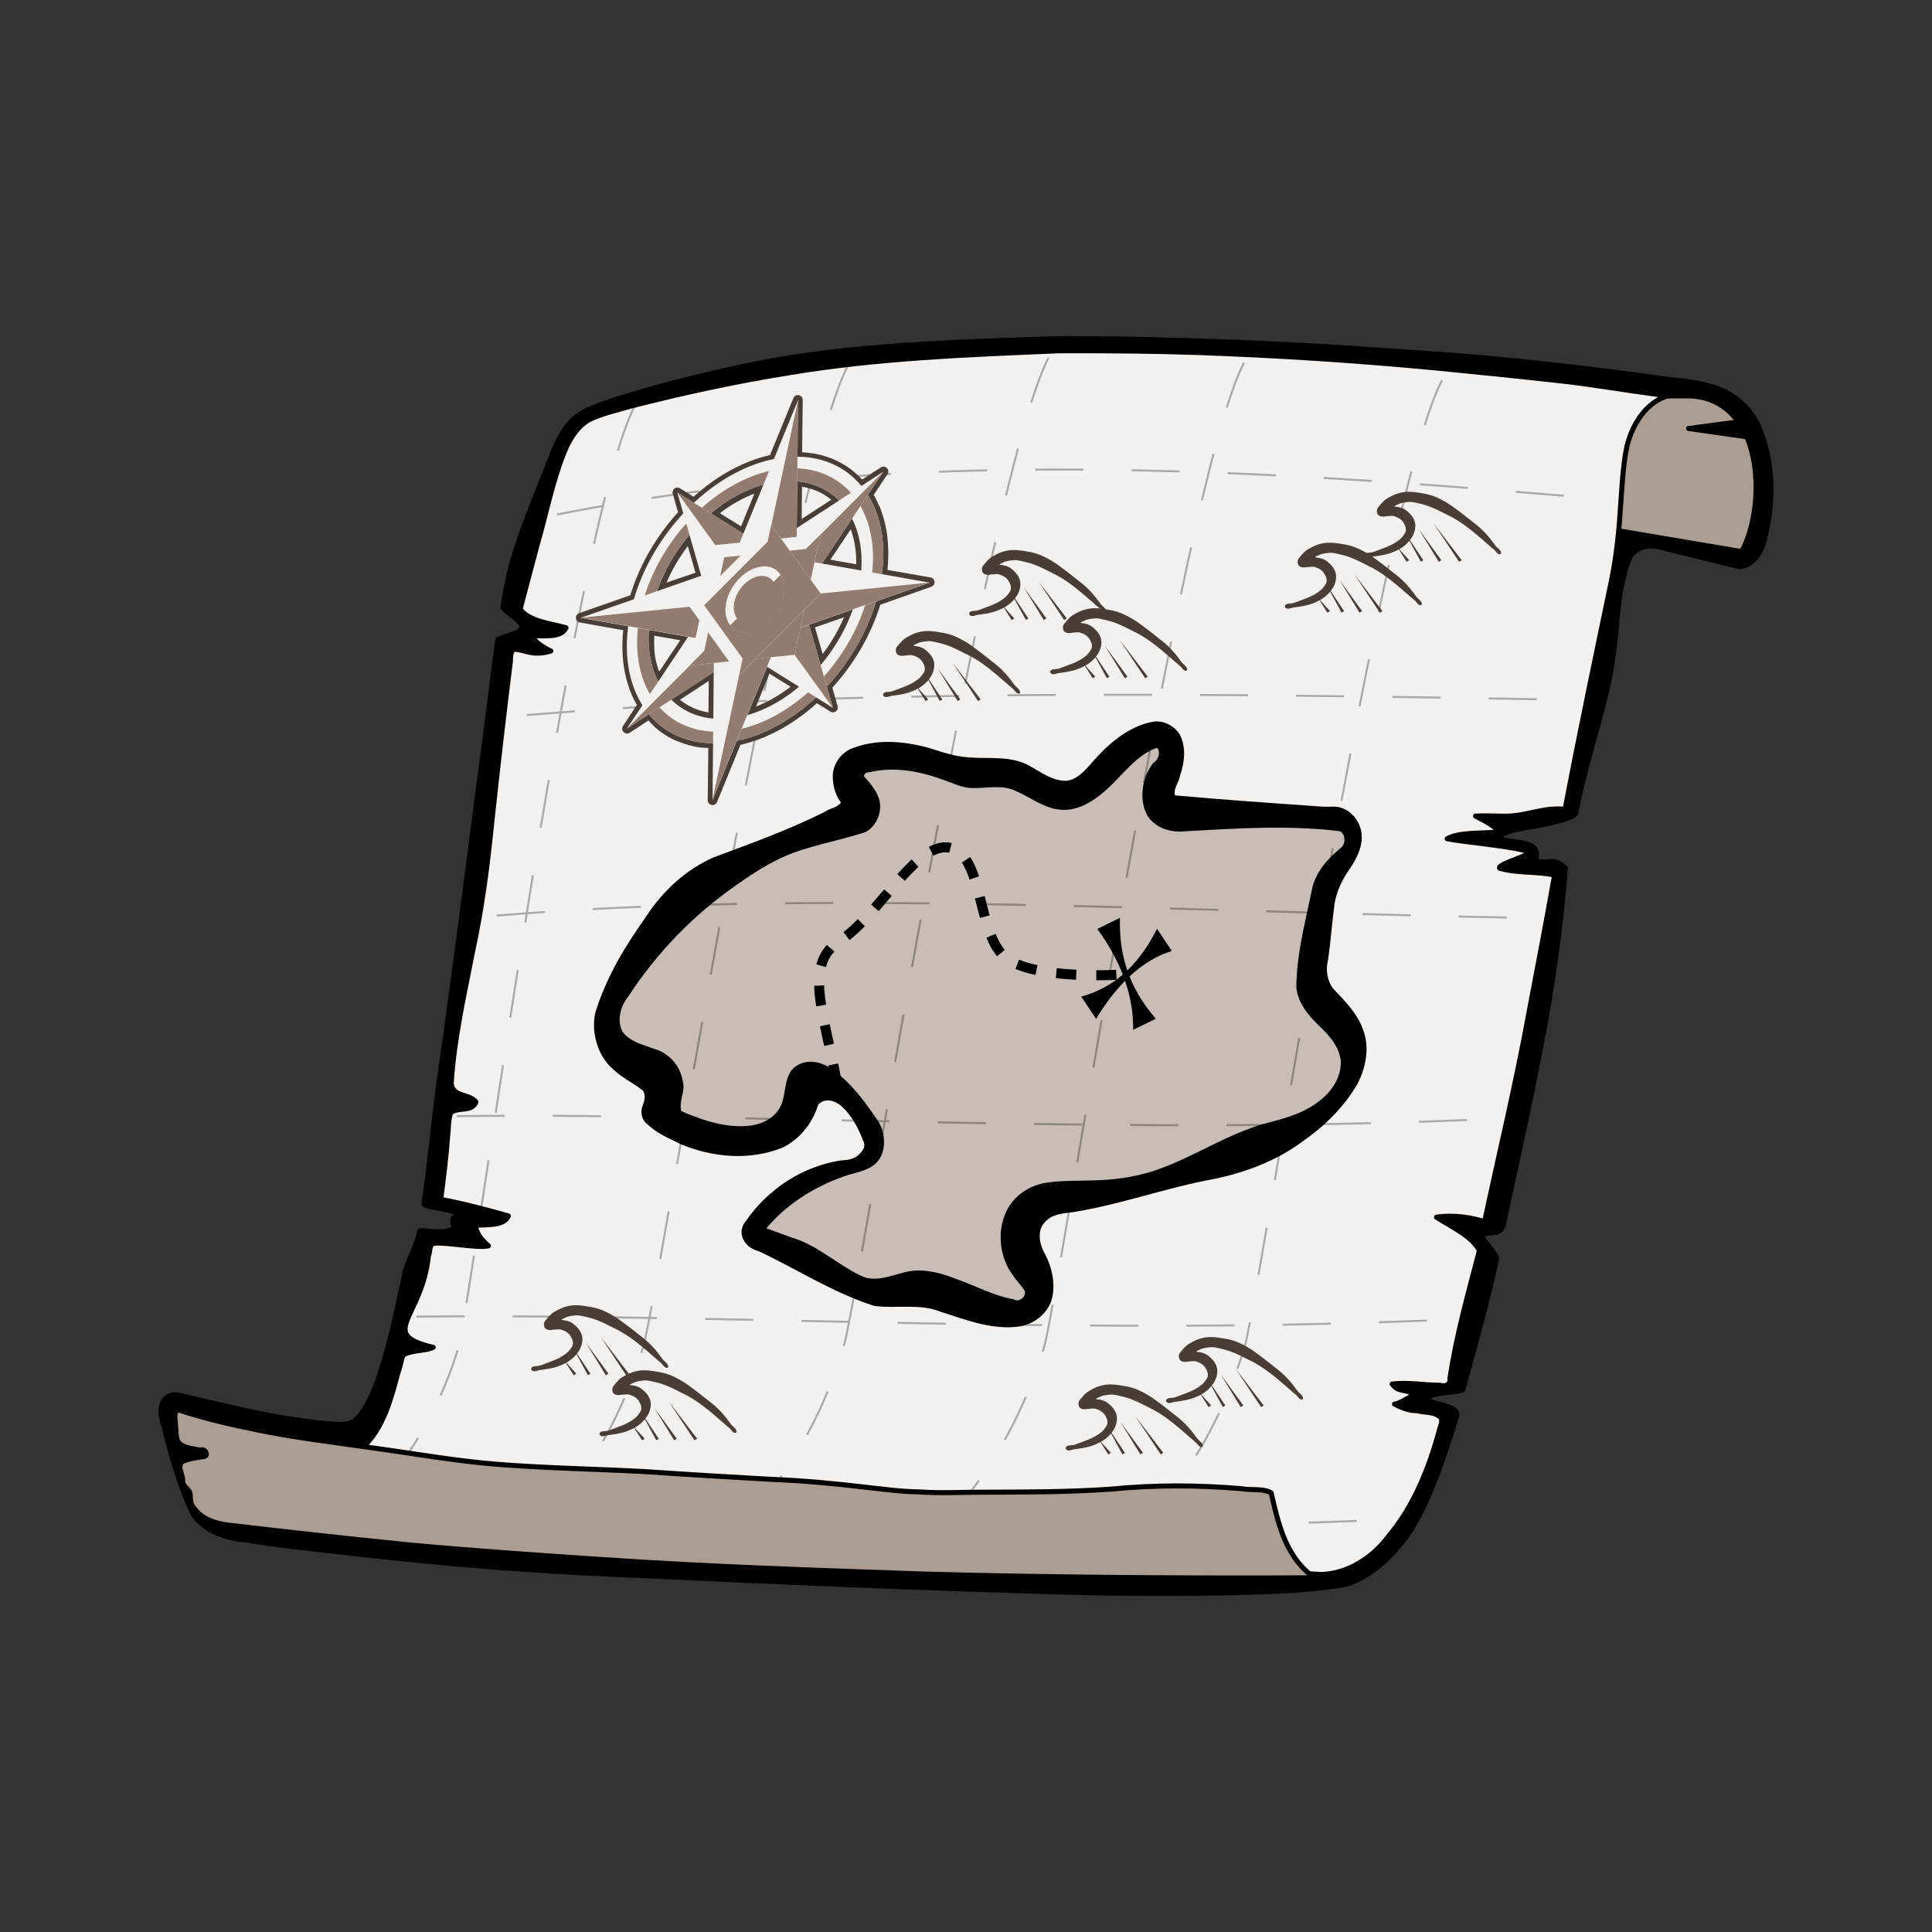 <svg:svg xmlns:dc="http://purl.org/dc/elements/1.1/" xmlns:ns1="http://sodipodi.sourceforge.net/DTD/sodipodi-0.dtd" xmlns:ns2="http://www.inkscape.org/namespaces/inkscape" xmlns:ns3="http://www.w3.org/1999/xlink" xmlns:ns5="http://creativecommons.org/ns#" xmlns:rdf="http://www.w3.org/1999/02/22-rdf-syntax-ns#" xmlns:svg="http://www.w3.org/2000/svg" height="385.429" id="svg2" version="1.1" viewBox="-31.619 -67.037 385.429 385.429" width="385.429" ns1:docname="treasuremap.svg" ns2:version="0.47 r22583">
  <svg:rect x="-31.619" y="-67.037" width="385.429" height="385.429" fill="#333333" stroke="none"/>
  <svg:title id="title4103">treasure map</svg:title>
  <ns1:namedview bordercolor="#666666" borderopacity="1.0" id="base" pagecolor="#ffffff" showgrid="false" showguides="true" ns2:current-layer="layer1" ns2:cx="143.2021" ns2:cy="110.9924" ns2:document-units="px" ns2:guide-bbox="true" ns2:pageopacity="0.0" ns2:pageshadow="2" ns2:window-height="1152" ns2:window-maximized="1" ns2:window-width="1920" ns2:window-x="0" ns2:window-y="0" ns2:zoom="2.8284271" />
  <svg:g id="layer1" transform="translate(-190.23 -423.27)" ns2:groupmode="layer" ns2:label="1. r&#233;teg">
    <svg:path d="m368.56 423.81c-13.446 0.456-26.909 0.864-40.301 2.23-7.501 0.808-14.983 1.859-22.348 3.513-8.152 1.715-16.224 3.819-24.18 6.286-3.401 1.226-7.277 2.072-9.655 5.033-2.636 3.13-3.645 7.189-5.244 10.871-3.574 9.26-6.483 15.645-7.856 25.524-0.328 0.608 3.73 2.693 3.747 4.062 0.017 1.382-4.727 2.013-4.812 2.62-1.145 8.17-2.046 16.373-3.198 24.542-2.687 20.288-5.206 40.599-8.133 60.855-1.258 8.574-2.112 18.377-3.378 26.944-0.138 0.934 4.323 0.729 8.393 2.503 1.572 0.685-4.332-1.44-2.223 2.34-1.831 1.647-6.954 0.263-7.043 0.728-0.643 3.372-2.375 5.491-3.051 8.856-1.556 7.253-3.042 14.558-5.54 21.559-0.994 2.51-2.107 5.079-3.98 7.063-1.091 0.971-2.58 1.14-3.981 1.034-3.593-0.175-7.161-0.733-10.713-1.283-7.088-1.159-14.028-3.028-21.037-4.561-1.354-0.284-2.714 0.587-3.094 1.906-0.653 1.974 0.438 3.896 0.768 5.819 1.38 5.494 2.979 10.973 5.45 16.087 2.33 3.325 6.465 4.774 10.368 5.091 7.986 1.328 16.056 2.039 24.089 3.011 14.125 1.564 28.291 2.781 42.484 3.528 10.544 0.548 21.096 0.948 31.642 1.46 21.504 0.95 43.014 1.794 64.53 2.413 14.404 0.365 28.822 0.444 43.22-0.171 4.547-0.209 9.108-0.565 13.59-1.357 4.62-1.361 8.295-4.777 11.27-8.436 4.892-5.959 8.663-17.931 10.882-25.228 0.544-1.835-4.187-2.195-5.15-2.839-2.754-1.843 6.213-1.717 6.398-2.397 2.538-9.37 4.617-16.515 6.713-25.995 0.21-0.952-3.667-4.544-2.764-4.91 1.922-0.779 3.573 0.406 4.156-2.247 3.058-14.182 7.124-32.029 9.4-46.362 1.285-8.124 2.304-16.295 2.923-24.498-2.504-2.254-2.895-0.688-6.12-1.438 2.249-4.966-6.982-3.067-6.861-4.817 0.084-1.223 7.341-2.133 7.857-2.264 1.072-0.29 7.155-1.317 7.22-2.537 1.573-8.196 4.196-16.146 6.158-24.252 1.1-4.755 1.691-9.606 2.049-14.468 0.479-4.25 0.923-8.606 2.729-12.537 1.422-1.979 4.199-2.322 6.375-1.562 5.094 1.25 10.188 2.5 15.281 3.75 2.446-0.109 4.106-2.376 4.781-4.531 2.035-7.248 2.248-15.192-0.469-22.296-1.328-3.946-4.519-7.149-8.406-8.61-4.218-1.659-8.824-1.631-13.243-2.364-13.07-1.763-26.175-3.304-39.324-4.327-14.931-1.069-29.864-2.177-44.828-2.668-11.05-0.46-22.11-0.692-33.169-0.716-0.791 0.014-1.581 0.029-2.372 0.043v0zm81.375 98.844c0.024 0.332-0.169-0.333 0 0z" id="path3982" style="stroke-linejoin:round;stroke:#000000;fill:#000000" ns1:nodetypes="cccccccssccsscsccccccccccccccccccssssccccscccccccccccccccccc" />
    <svg:path d="m483.94 435.22-26.44 22.84l48.562 8.219c2.996-5.293 4.157-15.607 1.031-22.906l-11.625-1.656 9.938-1.312c-2.049-2.886-5.077-4.891-9.344-5.188h-12.125z" id="path3661" style="stroke-linejoin:round;stroke:#000000;fill:#ac9d93" />
    <svg:path d="m369.72 426.22c-17.893 0.76-35.857 1.399-53.552 4.361-10.684 1.683-21.258 4.013-31.738 6.676-2.857 0.872-5.848 1.437-8.516 2.819-3.214 2.062-4.655 5.816-5.827 9.277-1.724 5.086-2.784 10.365-4.304 15.512-1.136 4.296-2.271 8.591-3.407 12.887 1.813 2.506 6.191 2.853 9.156 3.719-0.965 2.113-4.457 1.476-6.594 1.656 0.066 1.174 2.692 2.602 3.575 2.98-3.494 1.055-4.999-0.145-7.075-0.355-1.098 0.19-0.942 1.567-1 2.406-1.395 11.146-2.675 22.305-3.859 33.475-0.834 8.129-1.915 16.242-3.649 24.232-1.715 8.793-3.742 17.573-4.304 26.538 0.322 2.742 3.491 1.913 4.938 3.661-0.858 2.132-3.438 0.881-5.062 2.188-0.494 1.451-0.385 3.032-0.579 4.541-0.297 4.253-0.831 8.484-1.39 12.709 4.557 0.857 9.042 2.047 13.5 3.312-0.961 2.179-4.651 1.611-6.969 1.906 1.022 0.865 0.208 1.647 2.988 4.052-2.221 0.528-8.681-0.836-10.925-0.49-1.026 0.362-0.618 1.7-1.045 2.49-1.256 12.357-10.364 15.614 0.951 18.26-1.927 0.833-4.171 0.454-6 1.531-0.437 1.09-0.559 2.278-0.99 3.372-1.354 4.956-2.631 10.218-6.159 14.143-4.753 5.696-11.104 10.34-18.438 11.966-0.785 0.357-2.483 0.164-2.726 0.769 0.893 0.338 1.898-0.007 2.829 0.222 69.547 4.436 139.09 8.873 208.64 13.309 5.376-0.159 10.254-3.391 13.417-7.597 5.111-6.109 8.117-13.662 10.177-21.278 0.23-0.878 0.9-2.092-0.076-2.744-1.315-0.918-3.031-0.648-4.516-1.086-1.762 0.147-4.36-1.268-4.383-1.285 1.202-0.167 3.008-1.488 4.131-1.948-2.09-1.14-3.319-0.351-4.594-2.062 3.173-0.387 6.349 0.234 9.526 0.238 0.987 0.318 2.178-0.058 1.99-1.305 1.295-8.66 3.683-17.1 5.891-25.558-1.635-3.038-5.645-4.722-8.562-6.656 3.627-0.538 7.233 0.123 9.594 0.906 2.935-13.816 6.27-27.549 8.798-41.449 1.754-9.23 3.532-18.456 5.171-27.707-3.621-0.791-7.381-0.324-10.969-1.375-0.627-0.8 7.433-3.006 5.926-3.257-3.253-1.149-12.996-1.939-16.395-2.618 2.496-1.414 7.202-0.994 10.5-1.375-1.486-1.364-2.134-1.729-4.844-3.156 3.615-0.119 5.1 0.126 7.091-0.011 3.963-0.301 6.817-1.766 10.784-1.333 2.877-15.233 6.084-30.4 9.236-45.577 0.919-4.521 1.452-9.111 1.743-13.713 0.346-4.33 0.47-8.722 1.315-12.98 0.61-2.567 1.726-5.045 3.478-7.079 1.332-1.466 2.952-2.761 4.947-3.15-0.875-0.181-1.832-0.164-2.737-0.33-6.175-0.813-12.311-1.899-18.502-2.596-8.398-0.935-16.805-1.802-25.216-2.618-15.907-1.508-31.859-2.538-47.828-3.091-8.393-0.288-16.793-0.351-25.19-0.346-0.79 0.004-1.58 0.008-2.37 0.013z" id="path3659" style="stroke-linejoin:round;stroke:#000000;fill:#f3f0ed" ns1:nodetypes="ccccsccccccccccccccccccccccccccccccccccccccccccccccccccccccccccc" />
    <svg:g id="g4032" transform="translate(-.485 -1.536)">
      <svg:path d="m389.4 501.71c-4.56 0.698-8.553 3.838-11.83 7.481-1.621 1.796-3.261 4.006-5.606 4.339-2.933 0.157-5.426-1.923-7.998-3.248-3.712-1.776-7.792-1.091-11.689-1.423-2.633-0.162-5.176-1.037-7.707-1.833-5.194-1.453-10.8-1.943-15.908 0.215-1.917 0.958-3.576 3.169-3.423 5.74 0.032 1.795 0.637 3.549 1.627 4.908-0.857 1.111-2.265 1.085-3.294 1.873-7.203 3.6-14.697 6.292-22.15 9.06-5.369 2.383-10.123 6.607-13.56 12.012-4.088 5.698-7.826 11.92-10.007 18.974-0.901 4.123 0.601 8.725 3.505 11.221 1.805 1.786 4.068 2.749 5.987 4.316 0.705 0.993 0.21 2.335-0.164 3.359-0.347 1.256 0.096 2.722 1.089 3.368 1.951 1.877 4.384 2.822 6.669 3.973 6.416 2.661 13.601 3.268 20.118 0.739 3.299-1.515 6.073-4.694 7.262-8.642 1.353-1.454 3.482-0.838 4.758 0.434 1.998 1.772 3.34 4.434 4.332 7.045 0.422 0.95-0.318 1.824-0.87 2.41-1.033 1.026-2.426 1.18-3.72 1.242-7.328 1.139-14.376 5.423-19.037 12.242-0.836 0.948-1.012 2.571-0.303 3.683 0.655 1.287 1.897 1.871 3.073 2.225 7.643 3.612 14.939 8.339 22.929 10.861 4.418 0.611 9.005-0.537 13.301 1.179 4.845 1.577 9.776 3.472 14.872 3.026 2.837-0.199 5.827-1.849 7.1-4.979 1.121-3.273 0.219-7.01-1.344-9.863-0.935-1.671-1.387-4.209-0.092-5.798 1.459-1.918 3.796-1.992 5.815-2.257 9.532-1.512 18.75-4.929 28.25-6.643 6.113-1.276 12.157-3.504 17.46-7.374 4.276-2.984 8.278-6.753 11.09-11.628 1.567-3.029 2.395-6.92 1.239-10.326-1.139-3.601-3.742-6.098-6.089-8.596-1.201-1.515-1.573-3.786-1.044-5.744 0.53-3.718 0.8-7.482 1.294-11.203 0.431-2.654 1.63-5.028 3.1-7.066 1.353-2.049 2.678-4.572 2.244-7.28-0.507-3.015-3.087-5.128-5.642-5.049-1.249 0.062-2.493 0.014-3.739-0.114-9.273-0.635-18.545-1.288-27.806-2.134-0.335-1.461 0.82-2.58 1.017-3.942 0.946-2.6 1.266-5.861-0.134-8.324-1.188-1.698-3.124-2.622-4.98-2.46z" id="path3803" style="block-progression:tb;text-indent:0;color:#000000;text-transform:none;fill:#000000" />
      <svg:path d="m390.03 507.07c0.698 1.012-0.02 2.423-0.87 2.926-2.258 2.763-2.976 7.454-1.038 10.693 1.817 2.528 4.85 3.215 7.535 2.916 10.198-0.591 20.45-1.26 30.634-0.027 1.263 0.38 1.351 2.685 0.243 3.376-2.336 1.977-4.68 4.349-5.581 7.687-0.424 1.859-0.768 3.745-1.206 5.603-1.021 4.726-1.99 9.533-2.046 14.432 0.316 3.194 2.371 5.607 4.375 7.559 1.913 1.848 4.016 3.954 4.487 6.968 0.239 3.121-1.536 5.901-3.586 7.648-3.371 2.99-7.592 4.028-11.625 5.088-7.233 2.029-13.772 6.401-20.845 8.991-4.197 1.527-8.582 2.213-12.967 2.311-3.393 0.14-6.811-0.023-10.179 0.551-3.158 0.654-6.359 2.689-7.757 6.234-1.638 3.89-0.926 8.814 1.483 12.043 0.756 1.16 1.761 2.117 2.47 3.29 0.188 1.347-1.288 2.254-2.224 1.624-3.861-0.67-7.436-2.62-11.148-3.94-3.536-1.422-7.394-2.456-11.1-1.334-2.511 0.655-5.163 1.713-7.726 0.8-4.952-2.202-9.158-6.39-14.365-7.856-1.671-0.62-3.342-1.238-5.014-1.853 4.516-5.314 10.426-8.725 16.534-10.703 2.052-0.595 4.399-0.924 5.872-2.887 1.67-2.317 1.293-5.998-0.383-8.178-2.767-4.082-5.837-8.135-9.866-10.543-2.193-1.23-5.117-1.377-7.009 0.649-1.879 2.258-1.049 5.974-2.885 8.268-1.824 2.38-4.691 3.038-7.303 3.04-4.096 0.005-8.099-1.325-11.906-3.005-0.608-2.008 0.894-3.994 0.267-6.005-0.517-3.305-3.051-5.74-5.753-6.437-2.168-0.876-4.682-1.275-6.269-3.422-1.175-2.232-0.36-5.166 1.102-6.927 5.834-8.968 13.227-16.475 21.483-22.21 4.216-3.032 8.651-5.782 13.473-7.199 4.088-1.299 8.279-2.113 12.356-3.453 2.218-1.039 3.701-4.298 2.653-6.966-0.621-1.651-1.763-2.898-2.84-4.139-0.123-0.816 0.805-0.84 1.273-0.908 4.769-1.069 9.683-0.185 14.271 1.496 2.042 0.651 4.022 1.768 6.181 1.707 2.827 0.056 5.776-0.714 8.489 0.577 2.94 1.265 5.65 3.47 8.851 3.739 3.467 0.376 6.723-1.671 9.384-4.092 3.028-2.767 5.611-6.428 9.31-8 0.241-0.053 0.545-0.349 0.765-0.131z" id="path3795" style="block-progression:tb;text-indent:0;color:#000000;text-transform:none;fill:#c8beb7" />
      <svg:path d="m378.01 543.09c2.178 2.99 3.878 6.023 5.081 9.107-2.273 1.949-4.984 3.464-8.277 4.404l2.948 4.436c1.797-2.966 3.723-5.509 5.779-7.598 1.103 3.206 1.668 6.462 1.618 9.78l4.518-2.222c-2.151-2.489-3.968-5.239-5.237-8.432 2.596-2.424 5.399-4.141 8.433-5.08l-2.948-4.436c-1.592 3.149-3.503 5.991-5.93 8.316-1.046-3.058-1.594-6.505-1.466-10.497l-4.518 2.222z" id="path3797" style="fill:#000000" />
      <svg:path d="m326.09 574.05c-2.565-14.338-6.894-23.96 0.641-28.677 7.535-4.717 15.07-19.81 21.803-18.489 6.733 1.321 5.451 16.791 10.901 21.696 5.451 4.905 24.047 3.585 24.047 3.585" id="path3799" style="stroke:#000000;stroke-dasharray:4, 4;stroke-width:2;fill:none" />
    </svg:g>
    <svg:path d="m241.71 618.9c63.165-0.668 133.79 3.997 207.59 0.505m-199.59-40.51c63.165-0.668 133.79 3.997 207.59 0.505m-199.59-40.51c63.827-5.307 134.47-0.792 207.59 0.505m-201.59-40.51c63.827-5.307 135.99-4.328 209.1-3.03m-203.1-36.97c68.855-13.687 138.92-9.215 209.1-3.03m-193.54-18.69c-12.627 24.244-32.498 179.11-35.355 188.39-8.081 26.264-26.264 37.376-26.264 37.376m222.63-230.82c-12.627 24.244-36.539 183.65-39.396 192.94-8.081 26.264-23.234 37.881-23.234 37.881m23.135-234.36c-12.627 24.244-37.044 187.19-39.901 196.47-8.081 26.264-23.234 37.881-23.234 37.881m24.15-235.36c-12.627 24.244-38.054 188.2-40.911 197.48-8.081 26.264-23.234 37.881-23.234 37.881m-75.939-4.051c63.165-0.668 133.79 3.997 207.59 0.505m-107.5-230.3c-12.627 24.244-38.054 186.68-40.911 195.97-8.081 26.264-23.234 37.881-23.234 37.881" id="path4003" style="opacity:.3;stroke-linejoin:round;stroke:#000000;stroke-dasharray:9.6, 9.6;stroke-width:0.4;fill:none" ns1:nodetypes="cccccccccccsccsccsccsccccsc" />
    <svg:path d="m193.94 637.56c-0.812 0.86-0.247 2.187-0.312 3.25 0.233 1.263-0.136 2.989 1.219 3.719 1.13 0.684 2.488 0.729 3.75 1 0.817-0.467 1.849 1.134 0.656 1.281-1.482 0.239-3.03 0.412-4.406 1.062-0.917 1.19 0.316 2.545 0.204 3.838-0.018 1.161 1.458 1.571 1.498 2.656 0.047 1.008 0.054 2.13 0.865 2.857 1.83 2.48 5.061 3.158 7.96 3.401 11.512 1.373 23.041 2.613 34.575 3.785 12.983 1.207 25.992 2.096 39.001 2.966 21.414 1.45 42.869 2.143 64.315 2.889 25.865 0.686 51.74 0.854 77.613 0.732-3.605-2.439-5.777-6.441-7.017-10.52-0.69-2.113-1.151-4.29-1.671-6.448-1.837-0.935-3.967-0.42-5.927-0.809-8.651-0.723-17.368-0.765-26.01 0.09-8.586 0.606-17.197 0.583-25.8 0.618-4.139-0.003-8.279 0.238-12.414-0.06-3.824-0.048-7.619-0.608-11.418-1.009-5.902-0.695-11.821-1.243-17.761-1.478-8.611-0.478-17.22-0.992-25.824-1.579-9.7-0.508-19.42-0.674-29.106-1.432-8.34-0.651-16.579-2.134-24.86-3.264-7.626-1.134-15.3-1.988-22.854-3.557-5.246-1.05-10.481-2.246-15.568-3.908-0.209-0.127-0.476-0.144-0.709-0.081z" id="path3663" style="stroke-linejoin:round;stroke:#000000;fill:#ac9d93" />
    <svg:path d="m127.44 11.781a0.968 0.968 0 0 0 -0.78 0.594l-4.66 11.375c-5.428 1.236-10.692 4.191-15.25 8.312l-2.719-1.688a0.968 0.968 0 0 0 -1.438 1.094l1.062 3.688c-4.267 4.703-7.644 10.404-9.531 16.562l-10.188 3.562a0.968 0.968 0 0 0 0.156 1.875l8.625 1.531c-0.598 5.764 0.396 10.895 2.719 14.906l-2.75 4.188a0.968 0.968 0 0 0 1.35 1.345l3.719-2.437c0.535 0.592 1.078 1.196 1.719 1.719v0.031c0.006 0.005 0.025-0.005 0.031 0-0.013-0.009-0.072-0.052 0.031 0.031 0.294 0.237 0.589 0.455 0.875 0.656 0.614 0.43 1.258 0.84 1.938 1.188 0.32 0.164 0.659 0.309 1.031 0.469a0.968 0.968 0 0 0 0 0.031c0.146 0.06 0.134 0.026 0.219 0.031 1.353 0.56 2.8 1.001 4.344 1.219 0.279 0.039 0.29 0.036 0.031 0 0.55 0.076 1.138 0.092 1.719 0.125l-0.125 10.375a0.968 0.968 0 0 0 1.875 0.375l4.656-11.375c5.428-1.236 10.691-4.191 15.25-8.312l2.719 1.688a0.968 0.968 0 0 0 1.43 -1.063l-1.062-3.719c4.263-4.703 7.676-10.407 9.562-16.562l10.156-3.562a0.968 0.968 0 0 0 -0.16 -1.876l-8.562-1.5c0.021-0.242 0.044-0.493 0.062-0.719 0.007-0.084 0-0.026 0-0.031 0.001-0.011-0.001-0.02 0-0.031 0.152-1.901 0.126-3.735-0.062-5.469 0.017 0.174 0.019 0.163 0-0.031-0.046-0.415-0.087-0.852-0.156-1.281a0.968 0.968 0 0 0 0 -0.031c-0.068-0.418-0.159-0.828-0.25-1.25-0.268-1.243-0.614-2.409-1.062-3.531a0.968 0.968 0 0 0 0 -0.031c-0.155-0.387-0.352-0.716-0.5-1.031 0.011 0.032 0.084 0.182 0.094 0.25 0.011 0.076 0.002 0.113 0 0.156-0.004 0.086-0.001 0.128 0 0.125 0.001-0.005 0.028-0.202-0.094-0.531-0.004-0.008 0.004-0.024 0-0.031-0.008-0.02 0.01-0.01 0-0.031-0.14-0.297-0.293-0.575-0.438-0.844-0.003-0.009 0.004-0.02 0-0.031-0.013-0.042-0.05-0.097-0.062-0.125-0.003-0.006 0-0.031 0-0.031a0.968 0.968 0 0 0 -0.031 0 0.968 0.968 0 0 0 0 -0.031c-0.088-0.161-0.163-0.268-0.25-0.406l2.75-4.125a0.968 0.968 0 0 0 -1.344 -1.344l-3.72 2.405c-2.969-3.235-7.093-5.18-11.969-5.438l0.125-10.438a0.968 0.968 0 0 0 -1.094 -0.969zm0.938 18.312c0.173 0.029 0.361 0.027 0.531 0.062 0.278 0.057 0.543 0.145 0.812 0.219 0.01 0.003 0.022-0.003 0.031 0 0.02 0.005 0.013-0.004 0.031 0 0.018 0.004 0.015-0.002 0.031 0 0.229 0.065 0.469 0.152 0.75 0.25 0.831 0.289 1.586 0.644 2.281 1.062 0.183 0.11 0.382 0.246 0.656 0.438 0.244 0.17 0.481 0.333 0.688 0.5 0.012 0.01 0.019 0.022 0.031 0.031l-5.91 3.844 0.07-6.406zm-9.5 1.344-2.656 6.531l-4.22-2.624c2.186-1.688 4.494-2.983 6.875-3.906zm19.219 7.125c0.753 2.049 1.148 4.369 1.094 6.969l-5.156-0.906 4.062-6.062zm-32.5 3.344 1.531 5.312-5.781 1.969c1.115-2.596 2.553-5.031 4.25-7.281zm31.15 14.219c-1.115 2.608-2.549 5.055-4.25 7.312l-1.531-5.312 5.781-2zm-37.844 3.656 5.188 0.906-4.188 6.25c-0.069-0.169-0.17-0.356-0.219-0.5-0.005-0.019 0.007-0.011 0-0.031-0.098-0.292-0.172-0.561-0.25-0.844-0.005-0.02 0.006-0.009 0-0.031-0.089-0.327-0.188-0.648-0.25-0.938-0.317-1.466-0.322-3.12-0.281-4.812zm22.969 7.562 4.219 2.625c-2.188 1.695-4.494 3.008-6.875 3.938l2.656-6.562zm-12.094 1.469-0.062 6.281c-2.204-0.378-4.098-1.245-5.688-2.531l5.75-3.75z" id="path4101" style="fill:#483e37" transform="translate(190.23 423.27)" ns1:type="inkscape:offset" ns2:original="M 127.5625 12.75 L 122.75 24.53125 C 117.12092 25.684357 111.57112 28.825038 106.84375 33.25 L 103.53125 31.1875 L 104.75 35.375 C 100.2877 40.169414 96.770543 46.103322 94.90625 52.46875 L 84.25 56.1875 L 93.75 57.875 C 92.918601 64.136954 93.993748 69.606726 96.5625 73.6875 L 93.5 78.3125 L 97.84375 75.46875 C 97.948379 75.595402 98.079479 75.689491 98.1875 75.8125 C 98.783785 76.491358 99.398127 77.124659 100.09375 77.6875 C 100.10495 77.6966 100.1138 77.7097 100.125 77.71875 C 100.39033 77.932233 100.68967 78.147975 100.96875 78.34375 C 101.55014 78.750445 102.14255 79.1108 102.78125 79.4375 C 103.10066 79.601374 103.41683 79.763231 103.75 79.90625 C 103.759 79.90995 103.77275 79.90255 103.78125 79.90625 C 105.10662 80.472371 106.53511 80.878786 108.0625 81.09375 C 108.0726 81.09515 108.08365 81.09235 108.09375 81.09375 C 108.91224 81.207558 109.78523 81.275784 110.65625 81.28125 L 110.53125 92.5625 L 115.34375 80.78125 C 120.97273 79.627973 126.52194 76.487327 131.25 72.0625 L 134.5625 74.125 L 133.375 69.9375 C 137.82516 65.147445 141.35874 59.196655 143.21875 52.84375 L 153.84375 49.125 L 144.375 47.46875 C 144.4465 46.930018 144.488 46.370522 144.53125 45.84375 C 144.53209 45.83345 144.53042 45.82279 144.53125 45.8125 C 144.68153 43.960284 144.65136 42.181988 144.46875 40.5 C 144.46775 40.4896 144.46975 40.47914 144.46875 40.46875 C 144.42345 40.056443 144.37685 39.650766 144.3125 39.25 C 144.3105 39.23981 144.3145 39.22893 144.3125 39.21875 C 144.246 38.808175 144.17988 38.429141 144.09375 38.03125 C 143.83619 36.83842 143.48966 35.694169 143.0625 34.625 C 142.92326 34.277216 142.75021 33.927395 142.59375 33.59375 C 142.58975 33.58525 142.59775 33.57103 142.59375 33.5625 C 142.43693 33.229349 142.2674 32.912254 142.09375 32.59375 C 142.08975 32.58585 142.09775 32.57036 142.09375 32.5625 C 141.91959 32.244218 141.72187 31.95935 141.53125 31.65625 L 144.625 27.03125 L 140.25 29.875 C 137.23622 26.228095 132.82922 24.088068 127.4375 24.0625 L 127.5625 12.75 z M 127.40625 28.96875 C 127.98616 29.02149 128.54533 29.10524 129.09375 29.21875 C 129.40269 29.28256 129.70149 29.355046 130 29.4375 C 130.009 29.4401 130.02185 29.4349 130.03125 29.4375 C 130.31977 29.51786 130.59655 29.621362 130.875 29.71875 C 131.74919 30.022972 132.57468 30.380174 133.34375 30.84375 C 133.5973 30.996259 133.82101 31.174857 134.0625 31.34375 C 134.31136 31.517443 134.54552 31.684405 134.78125 31.875 C 135.01035 32.059824 135.22111 32.237196 135.4375 32.4375 C 135.448 32.4472 135.45825 32.45901 135.46875 32.46875 C 135.57662 32.569283 135.67662 32.676938 135.78125 32.78125 L 127.3125 38.3125 L 127.40625 28.96875 z M 120.65625 29.65625 L 116.6875 39.375 L 110.25 35.375 C 113.44064 32.684636 117.00841 30.675159 120.65625 29.65625 z M 138.375 36.375 C 139.83101 39.226669 140.49728 42.756896 140.21875 46.71875 L 132.40625 45.34375 L 138.375 36.375 z M 105.96875 39.6875 L 108.3125 47.8125 L 99.53125 50.84375 C 100.96561 46.775199 103.21377 42.961281 105.96875 39.6875 z M 138.5625 54.46875 C 137.12561 58.548883 134.88946 62.375544 132.125 65.65625 L 129.78125 57.53125 L 138.5625 54.46875 z M 97.875 58.59375 L 105.71875 59.96875 L 99.71875 68.96875 C 99.638241 68.811241 99.575729 68.661618 99.5 68.5 C 99.370807 68.224945 99.240093 67.942895 99.125 67.65625 C 99.1214 67.64735 99.1286 67.63394 99.125 67.625 C 99.010347 67.337993 98.881495 67.048174 98.78125 66.75 C 98.77805 66.7406 98.78435 66.72818 98.78125 66.71875 C 98.6815 66.42037 98.585045 66.121613 98.5 65.8125 C 98.4974 65.8031 98.5026 65.79066 98.5 65.78125 C 98.41276 65.462044 98.32127 65.142668 98.25 64.8125 C 97.836176 62.900376 97.715925 60.822022 97.875 58.59375 z M 121.40625 65.9375 L 127.84375 69.9375 C 124.6522 72.629373 121.08669 74.668215 117.4375 75.6875 L 121.40625 65.9375 z M 110.78125 67 L 110.6875 76.34375 C 107.31596 76.038076 104.47221 74.684169 102.3125 72.53125 L 110.78125 67 z " ns2:radius="0.96810067" />
    <svg:g id="g4086" transform="matrix(.486 -.049 -.119 .557 321.86 119.12)">
      <svg:g id="g5159" transform="matrix(.301 0 0 .301 86.264 576.82)">
        <svg:path d="m157.84 81.094c-93.796 0-169.81 76.048-169.81 169.84 0 93.796 76.016 169.84 169.81 169.84 93.796 0 169.84-76.048 169.84-169.84 0-93.796-76.048-169.84-169.84-169.84zm0 28.781c77.896 0 141.06 63.166 141.06 141.06 0 77.896-63.166 141.03-141.06 141.03-77.896 0-141.03-63.135-141.03-141.03 0-77.896 63.135-141.06 141.03-141.06z" id="path5127" style="fill:#f3f0ed" />
        <svg:path d="m277.84 130.75-9.656 9.656c28.33 28.275 45.875 67.343 45.875 110.53 0 86.265-69.954 156.19-156.22 156.19-43.18 0-82.258-17.523-110.53-45.844l-9.625 9.625c30.742 30.798 73.203 49.875 120.16 49.875 93.796 0 169.84-76.048 169.84-169.84 0-46.946-19.055-89.446-49.844-120.19z" id="path5140" style="fill:#917c6f" />
        <svg:path d="m47.527 361.46 10.688-10.688c-25.58-25.53-41.407-60.84-41.407-99.84 0-77.896 63.166-141.03 141.06-141.03 38.996 0 74.281 15.827 99.812 41.406l10.719-10.719c-28.27-28.32-67.35-45.848-110.53-45.848-86.265 0-156.22 69.923-156.22 156.19 0 43.188 17.545 82.257 45.875 110.53z" id="path5153" style="fill:#917c6f" ns2:transform-center-x="22.83036" ns2:transform-center-y="-22.83201" />
      </svg:g>
      <svg:g id="g5172" transform="matrix(.426 .426 -.175 .175 111.15 540.57)" ns2:transform-center-x="-17.335456" ns2:transform-center-y="-17.337051">
        <svg:path d="m290.87 244.84h-256.02l128.01-221.72 128.01 221.72z" id="path5174" style="fill:#f3f0ed" transform="matrix(.202 0 0 1 124.96 -9.991)" ns1:arg1="0.52359878" ns1:arg2="1.5707963" ns1:cx="162.85715" ns1:cy="170.93361" ns1:r1="147.814" ns1:r2="73.907005" ns1:sides="3" ns1:type="star" ns2:flatsided="true" ns2:randomized="0" ns2:rounded="0" ns2:transform-center-y="-126.944" />
        <svg:path d="m157.86 13.143v221.72h25.875l-25.875-221.72z" id="path5176" style="fill:#917c6f" ns2:transform-center-x="-12.924105" ns2:transform-center-y="-126.93081" />
      </svg:g>
      <svg:g id="g5178" transform="matrix(.426 .426 .175 -.175 21.976 629.74)" ns2:transform-center-x="17.337057" ns2:transform-center-y="17.335459">
        <svg:path d="m290.87 244.84h-256.02l128.01-221.72 128.01 221.72z" id="path5180" style="fill:#f3f0ed" transform="matrix(.202 0 0 1 124.96 -9.991)" ns1:arg1="0.52359878" ns1:arg2="1.5707963" ns1:cx="162.85715" ns1:cy="170.93361" ns1:r1="147.814" ns1:r2="73.907005" ns1:sides="3" ns1:type="star" ns2:flatsided="true" ns2:randomized="0" ns2:rounded="0" ns2:transform-center-y="-126.944" />
        <svg:path d="m157.86 13.143v221.72h25.875l-25.875-221.72z" id="path5182" style="fill:#917c6f" ns2:transform-center-x="-12.924105" ns2:transform-center-y="-126.93081" />
      </svg:g>
      <svg:g id="g5184" transform="matrix(.426 -.426 -.175 -.175 111.15 764.26)" ns2:transform-center-x="-17.335451" ns2:transform-center-y="17.337047">
        <svg:path d="m290.87 244.84h-256.02l128.01-221.72 128.01 221.72z" id="path5186" style="fill:#f3f0ed" transform="matrix(.202 0 0 1 124.96 -9.991)" ns1:arg1="0.52359878" ns1:arg2="1.5707963" ns1:cx="162.85715" ns1:cy="170.93361" ns1:r1="147.814" ns1:r2="73.907005" ns1:sides="3" ns1:type="star" ns2:flatsided="true" ns2:randomized="0" ns2:rounded="0" ns2:transform-center-y="-126.944" />
        <svg:path d="m157.86 13.143v221.72h25.875l-25.875-221.72z" id="path5188" style="fill:#917c6f" ns2:transform-center-x="-12.924105" ns2:transform-center-y="-126.93081" />
      </svg:g>
      <svg:g id="g4078" transform="matrix(1 0 0 2 0 -652.41)">
        <svg:path d="m290.87 244.84h-256.02l128.01-221.72 128.01 221.72z" id="path5060" style="fill:#f3f0ed" transform="matrix(0 .061 -.301 0 212.43 642.5)" ns1:arg1="0.52359878" ns1:arg2="1.5707963" ns1:cx="162.85715" ns1:cy="170.93361" ns1:r1="147.814" ns1:r2="73.907005" ns1:sides="3" ns1:type="star" ns2:flatsided="true" ns2:randomized="0" ns2:rounded="0" ns2:transform-center-x="-38.243706" />
        <svg:path d="m205.46 652.41h-66.796v7.795l66.796-7.795z" id="path5062" style="fill:#917c6f" ns2:transform-center-x="-38.239735" ns2:transform-center-y="3.893573" />
      </svg:g>
      <svg:g id="g4074" transform="matrix(2 0 0 1 -133.82 0)">
        <svg:path d="m290.87 244.84h-256.02l128.01-221.72 128.01 221.72z" id="path5068" style="fill:#f3f0ed" transform="matrix(.061 0 0 -.301 123.91 731.02)" ns1:arg1="0.52359878" ns1:arg2="1.5707963" ns1:cx="162.85715" ns1:cy="170.93361" ns1:r1="147.814" ns1:r2="73.907005" ns1:sides="3" ns1:type="star" ns2:flatsided="true" ns2:randomized="0" ns2:rounded="0" ns2:transform-center-y="38.243708" />
        <svg:path d="m133.82 724.05v-66.796h7.795l-7.795 66.796z" id="path5070" style="fill:#917c6f" ns2:transform-center-x="-3.8935732" ns2:transform-center-y="38.239735" />
      </svg:g>
      <svg:g id="g5190" transform="matrix(.426 -.426 .175 .175 21.976 675.09)" ns2:transform-center-x="17.337053" ns2:transform-center-y="-17.335459">
        <svg:path d="m290.87 244.84h-256.02l128.01-221.72 128.01 221.72z" id="path5192" style="fill:#f3f0ed" transform="matrix(.202 0 0 1 124.96 -9.991)" ns1:arg1="0.52359878" ns1:arg2="1.5707963" ns1:cx="162.85715" ns1:cy="170.93361" ns1:r1="147.814" ns1:r2="73.907005" ns1:sides="3" ns1:type="star" ns2:flatsided="true" ns2:randomized="0" ns2:rounded="0" ns2:transform-center-y="-126.944" />
        <svg:path d="m157.86 13.143v221.72h25.875l-25.875-221.72z" id="path5194" style="fill:#917c6f" ns2:transform-center-x="-12.924105" ns2:transform-center-y="-126.93081" />
      </svg:g>
      <svg:g id="g5168" transform="matrix(.603 0 0 .301 38.703 576.82)">
        <svg:path d="m290.87 244.84h-256.02l128.01-221.72 128.01 221.72z" id="path2816" style="fill:#f3f0ed" transform="matrix(.202 0 0 1 124.96 -9.991)" ns1:arg1="0.52359878" ns1:arg2="1.5707963" ns1:cx="162.85715" ns1:cy="170.93361" ns1:r1="147.814" ns1:r2="73.907005" ns1:sides="3" ns1:type="star" ns2:flatsided="true" ns2:randomized="0" ns2:rounded="0" ns2:transform-center-y="-126.944" />
        <svg:path d="m157.86 13.143v221.72h25.875l-25.875-221.72z" id="path3613" style="fill:#917c6f" ns2:transform-center-x="-12.924105" ns2:transform-center-y="-126.93081" />
      </svg:g>
      <svg:g id="g4082" transform="matrix(1 0 0 2 0 -652.41)">
        <svg:path d="m290.87 244.84h-256.02l128.01-221.72 128.01 221.72z" id="path5074" style="fill:#f3f0ed" transform="matrix(0 .061 .301 0 55.217 642.5)" ns1:arg1="0.52359878" ns1:arg2="1.5707963" ns1:cx="162.85715" ns1:cy="170.93361" ns1:r1="147.814" ns1:r2="73.907005" ns1:sides="3" ns1:type="star" ns2:flatsided="true" ns2:randomized="0" ns2:rounded="0" ns2:transform-center-x="38.243707" />
        <svg:path d="m62.187 652.41h66.796v7.795l-66.796-7.795z" id="path5076" style="fill:#917c6f" ns2:transform-center-x="38.239734" ns2:transform-center-y="3.8935736" />
      </svg:g>
      <svg:g id="g5122" transform="matrix(.419 0 0 .419 67.628 547.19)">
        <svg:rect height="102.86" id="rect5084" style="fill:#f3f0ed" width="102.86" x="106.43" y="199.51" />
        <svg:path d="m209.29 199.51v102.86h-102.86l102.86-102.86z" id="rect5088" style="fill:#917c6f" ns1:nodetypes="cccc" />
        <svg:rect height="80" id="rect5086" style="fill:#917c6f" width="80" x="117.86" y="210.93" />
      </svg:g>
      <svg:g id="g5097" transform="matrix(.37 0 0 .37 75.412 559.57)">
        <svg:rect height="102.86" id="rect5091" style="fill:#f3f0ed" transform="rotate(-45)" width="102.86" x="-117.24" y="237.63" />
        <svg:path d="m157.86 178.2 72.731 72.731-72.731 72.731v-145.46z" id="path5093" style="fill:#917c6f" ns1:nodetypes="cccc" />
        <svg:rect height="80" id="rect5095" style="fill:#917c6f" transform="rotate(-45)" width="80" x="-105.82" y="249.06" />
      </svg:g>
      <svg:path d="m188.39 250.3c0 17.016-13.794 30.81-30.81 30.81s-30.81-13.794-30.81-30.81 13.794-30.81 30.81-30.81c16.422 0 29.957 12.88 30.772 29.282" id="path5109" style="fill:#f3f0ed" transform="matrix(.382 0 0 .382 73.479 556.51)" ns1:cx="157.5838" ns1:cy="250.30106" ns1:end="6.2335773" ns1:open="true" ns1:rx="30.809652" ns1:ry="30.809652" ns1:start="0" ns1:type="arc" />
      <svg:path d="m142.24 644.06-16.646 16.658c2.116 2.03 4.986 3.286 8.15 3.286 6.507 0 11.782-5.276 11.782-11.782l-0.024-0.586c-0.146-2.946-1.359-5.595-3.262-7.576z" id="path5115" style="fill:#917c6f" />
      <svg:path d="m188.39 250.3c0 17.016-13.794 30.81-30.81 30.81s-30.81-13.794-30.81-30.81 13.794-30.81 30.81-30.81c16.422 0 29.957 12.88 30.772 29.282" id="path5111" style="fill:#917c6f" transform="matrix(.276 0 0 .276 90.272 583.18)" ns1:cx="157.5838" ns1:cy="250.30106" ns1:end="6.2335773" ns1:open="true" ns1:rx="30.809652" ns1:ry="30.809652" ns1:start="0" ns1:type="arc" />
    </svg:g>
    <svg:path d="m400.05 622.97c-1.342 0.012-2.678 0.427-3.825 1.119-0.881 0.408-1.516 1.138-2.099 1.889-0.436 0.391-0.429 1.122-0.117 1.586 0.432 0.408 1.102 0.413 1.656 0.28 0.515 0.024 1.069-0.197 1.633 0.023 0.81 0.238 1.577 0.716 1.936 1.516 0.34 0.582 0.52 1.347 0.093 1.936-0.287 0.461-0.711 0.973-1.096 1.259-1.527 1.21-3.435 1.736-5.224 2.425-0.549 0.202-1.816-0.081-1.772 0.77 0.436 0.775 1.367 0.071 2.029 0.093 1.217-0.182 2.468-0.341 3.615-0.816 0.441-0.162 0.869-0.354 1.283-0.583l1.562 2.472 0.513-0.326-1.982-2.192c0.77-0.44 1.471-0.991 2.029-1.679l2.262 4.174 0.513-0.28-2.682-4.035c0.071-0.093 0.144-0.182 0.21-0.28 0.598-0.805 0.935-1.842 0.863-2.845-0.11-1.211-0.979-2.167-1.912-2.869-0.615-0.434-1.355-0.632-2.099-0.676-0.459-0.119 0.434-0.355 0.583-0.466 0.632-0.348 1.356-0.381 2.052-0.466 0.908-0.083 1.779 0.247 2.659 0.42 2.171 0.533 4.119 1.684 6.11 2.659 3.006 1.65 5.507 4.031 8.092 6.25 0.521 0.276 0.972 1.494 1.633 1.003 0.078-0.708-0.734-1.108-1.119-1.609-1.15-1.639-2.477-3.173-4.081-4.384-1.556-1.248-3.134-2.481-4.757-3.638-1.624-1.07-3.378-2.026-5.317-2.355-0.957-0.151-1.923-0.359-2.892-0.373-0.119 0.004-0.231-0.004-0.35 0zm5.061 6.32 5.084 7.649 0.513-0.326-5.597-7.323zm-2.985 1.119 4.011 6.53 0.513-0.326-4.524-6.203z" id="path3704" style="block-progression:tb;text-indent:0;color:#000000;text-transform:none;fill:#483e37" />
    <svg:use height="251.359" id="use3710" transform="translate(-20.019 9.457)" width="322.191" x="0" y="0" ns3:href="#path3704" />
    <svg:use height="251.359" id="use3712" transform="translate(-106.64 -15.802)" width="322.191" x="0" y="0" ns3:href="#use3710" />
    <svg:use height="251.359" id="use3714" transform="translate(13.637 12.98)" width="322.191" x="0" y="0" ns3:href="#use3712" />
    <svg:use height="251.359" id="use3716" transform="translate(136.72 -165.11)" width="322.191" x="0" y="0" ns3:href="#use3714" />
    <svg:use height="251.359" id="use3718" transform="translate(15.809 -10.152)" width="322.191" x="0" y="0" ns3:href="#use3716" />
    <svg:use height="251.359" id="use3720" transform="translate(-78.792 11.617)" width="322.191" x="0" y="0" ns3:href="#use3718" />
    <svg:use height="251.359" id="use3722" transform="translate(-17.173 16.162)" width="322.191" x="0" y="0" ns3:href="#use3720" />
    <svg:use height="251.359" id="use3724" transform="translate(33.335 -4.546)" width="322.191" x="0" y="0" ns3:href="#use3722" />
  </svg:g>
</svg:svg>